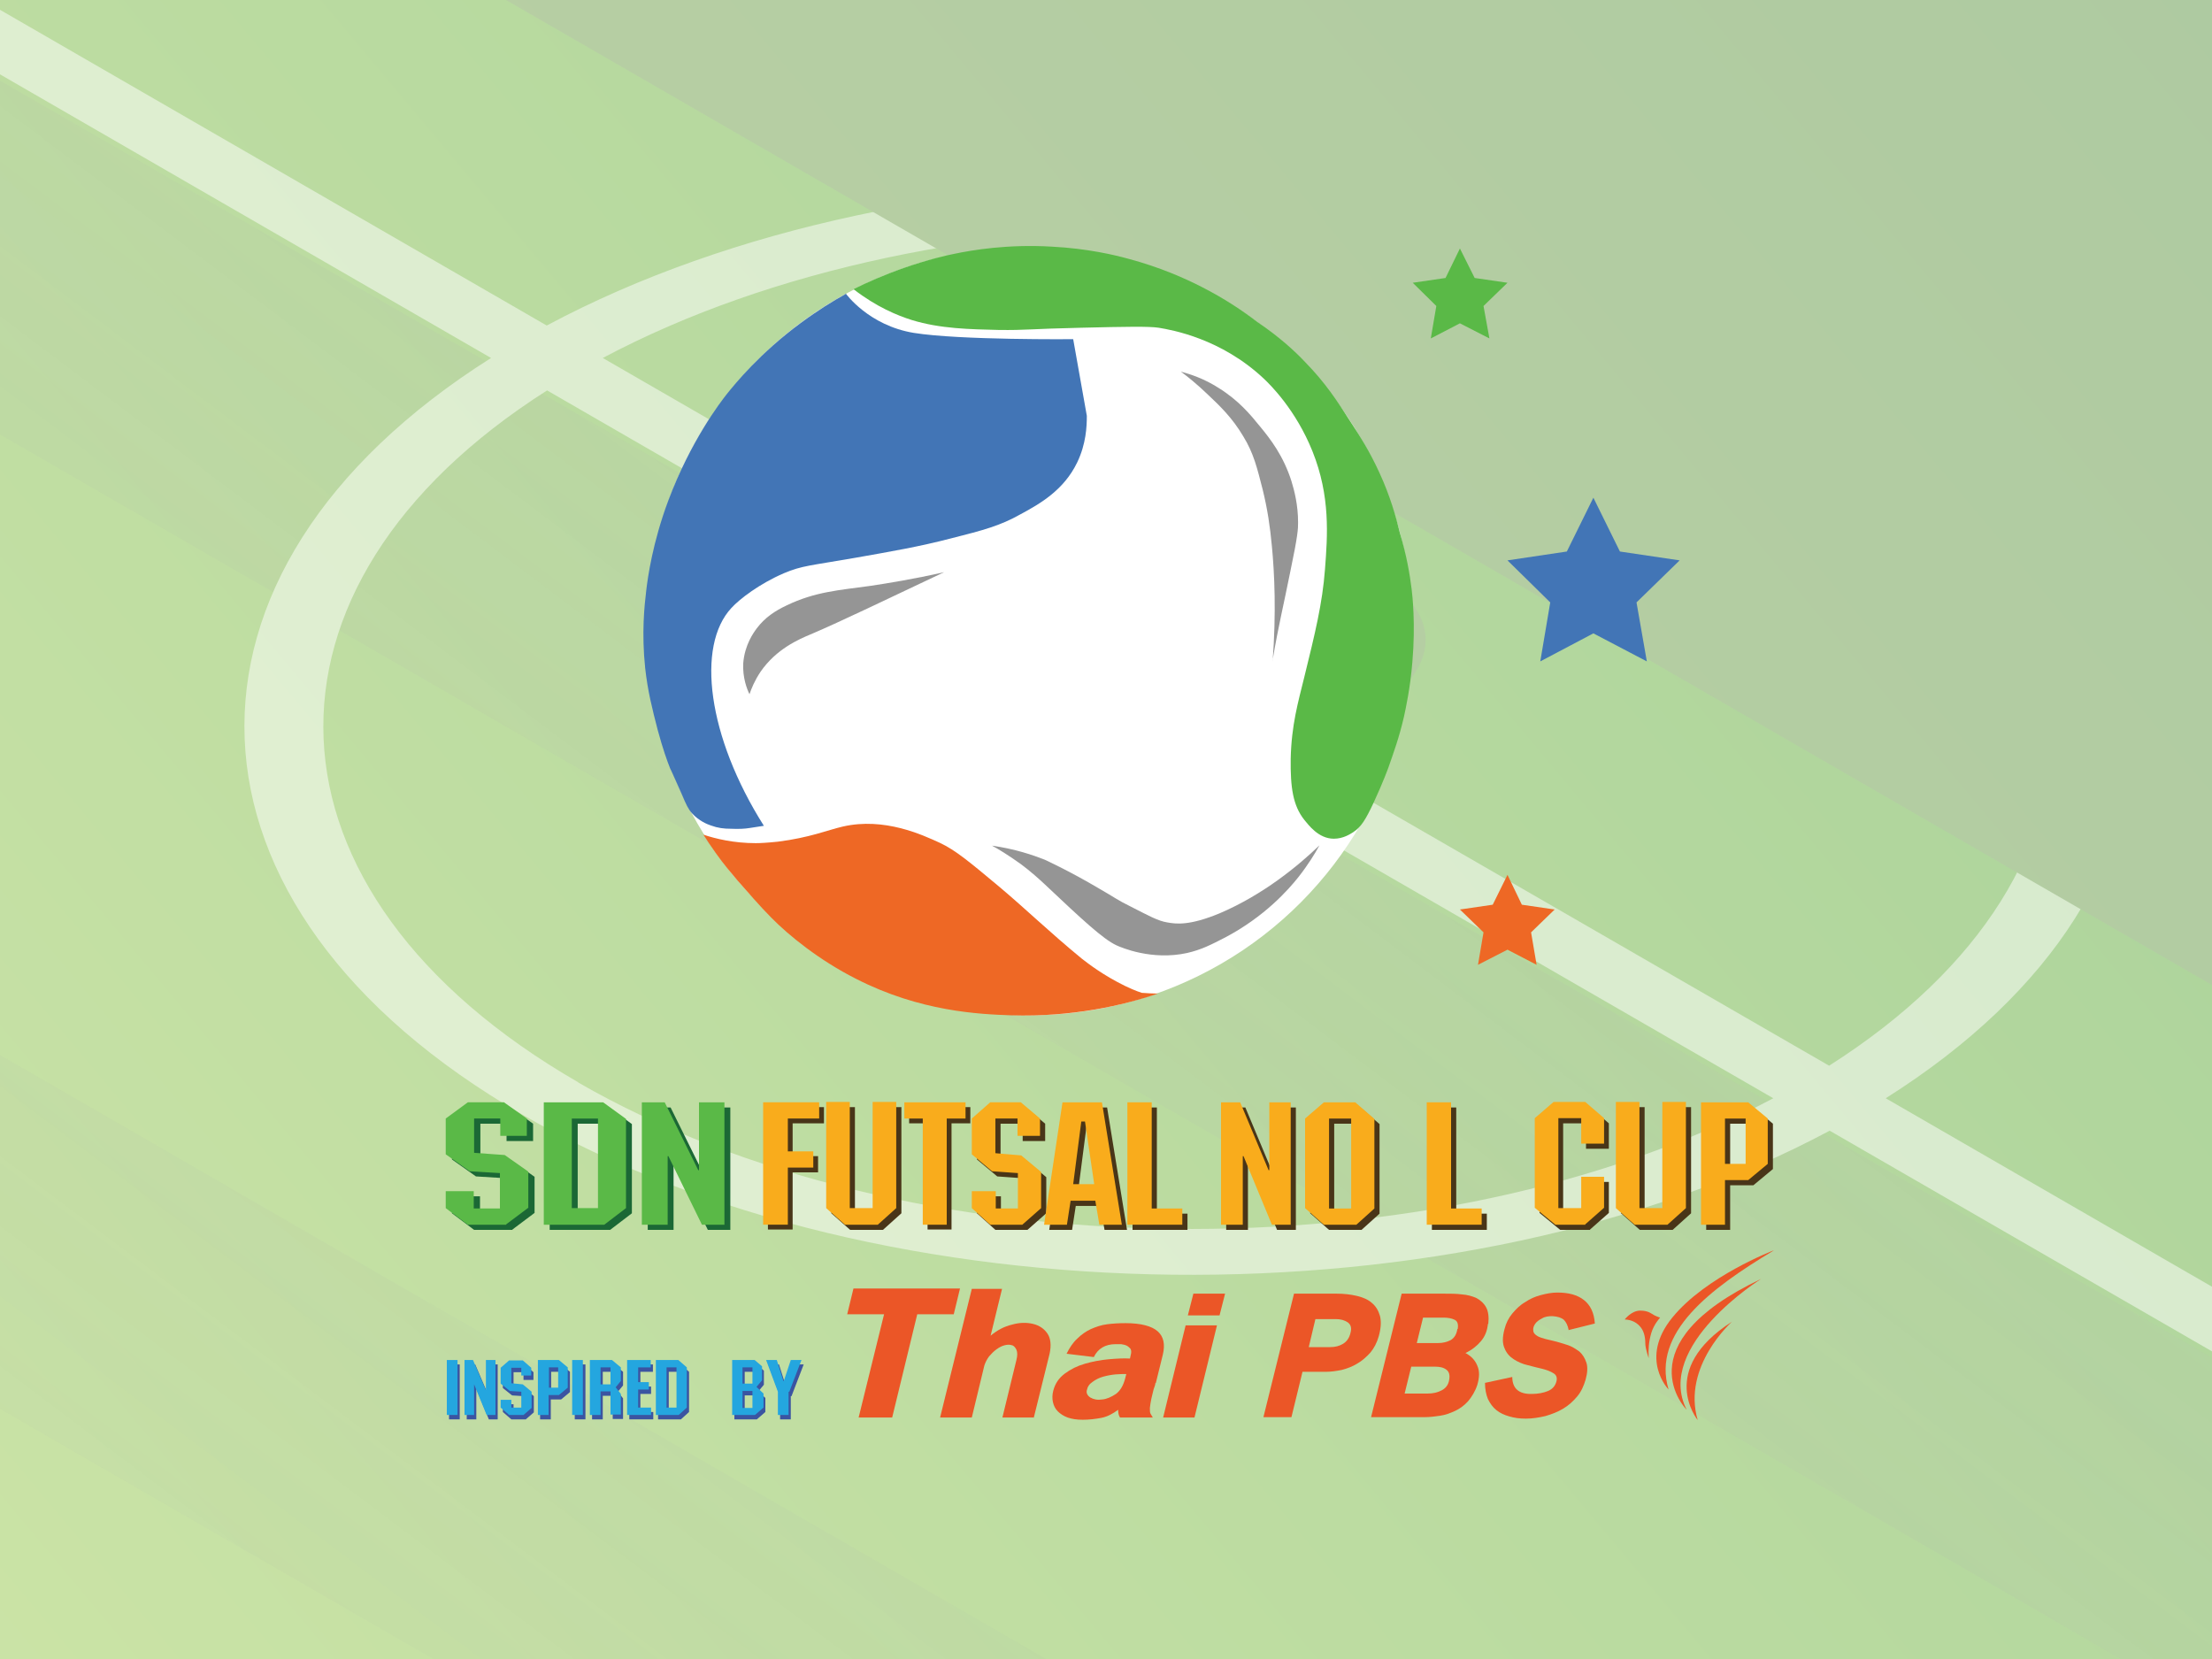 <?xml version="1.0" encoding="UTF-8"?>
<svg xmlns="http://www.w3.org/2000/svg" xmlns:xlink="http://www.w3.org/1999/xlink" viewBox="0 0 600 450">
  <defs>
    <style>
      .cls-1 {
        fill: none;
      }

      .cls-2 {
        fill: url(#linear-gradient);
        opacity: .5;
      }

      .cls-3 {
        clip-path: url(#clippath);
      }

      .cls-4 {
        fill: #f9ac1c;
      }

      .cls-5 {
        fill: #eb5627;
      }

      .cls-6 {
        fill: #fff;
      }

      .cls-7 {
        fill: #ee6825;
      }

      .cls-8 {
        fill: #cfd7e3;
      }

      .cls-9 {
        fill: #4275b6;
      }

      .cls-10 {
        fill: #1b6835;
      }

      .cls-11 {
        fill: #959595;
      }

      .cls-12 {
        fill: #5ab947;
      }

      .cls-13 {
        fill: #493518;
      }

      .cls-14 {
        fill: #3b54a1;
      }

      .cls-15 {
        fill: #24a6df;
      }

      .cls-16 {
        fill: #b5c4a8;
      }

      .cls-16, .cls-17, .cls-18 {
        mix-blend-mode: multiply;
      }

      .cls-19 {
        filter: url(#drop-shadow-1);
      }

      .cls-18 {
        fill: url(#linear-gradient-2);
        opacity: .6;
      }

      .cls-20 {
        fill: url(#radial-gradient-2);
      }

      .cls-21 {
        opacity: .5;
      }

      .cls-22 {
        fill: url(#radial-gradient);
      }

      .cls-23 {
        isolation: isolate;
      }
    </style>
    <linearGradient id="linear-gradient" x1="-299" y1="812" x2="734.4" y2="-54.3" gradientUnits="userSpaceOnUse">
      <stop offset="0" stop-color="#c2df5c"/>
      <stop offset="1" stop-color="#439d31"/>
    </linearGradient>
    <clipPath id="clippath">
      <rect class="cls-1" x="-3.7" y="-145.3" width="652" height="898.6"/>
    </clipPath>
    <linearGradient id="linear-gradient-2" x1="26.3" y1="693.3" x2="584.9" y2="-47.8" gradientUnits="userSpaceOnUse">
      <stop offset="0" stop-color="#b5c4a8" stop-opacity=".2"/>
      <stop offset="1" stop-color="#b5c4a8"/>
    </linearGradient>
    <radialGradient id="radial-gradient" cx="226.5" cy="117.7" fx="226.5" fy="117.7" r="101.1" gradientTransform="translate(377.2 -155.4) rotate(82.9)" gradientUnits="userSpaceOnUse">
      <stop offset="0" stop-color="#fff"/>
      <stop offset=".4" stop-color="#fff"/>
      <stop offset=".5" stop-color="#eff0f2"/>
      <stop offset=".8" stop-color="#c6cbd3"/>
      <stop offset="1" stop-color="#a1aab7"/>
    </radialGradient>
    <radialGradient id="radial-gradient-2" cx="231.4" cy="120.5" fx="231.4" fy="120.5" r="99.9" gradientUnits="userSpaceOnUse">
      <stop offset="0" stop-color="#6b6b6b"/>
      <stop offset=".5" stop-color="#3d3d3d"/>
      <stop offset="1" stop-color="#242424"/>
    </radialGradient>
    <filter id="drop-shadow-1" filterUnits="userSpaceOnUse">
      <feOffset dx="1" dy="1"/>
      <feGaussianBlur result="blur" stdDeviation="1"/>
      <feFlood flood-color="#231f20" flood-opacity=".4"/>
      <feComposite in2="blur" operator="in"/>
      <feComposite in="SourceGraphic"/>
    </filter>
  </defs>
  <g class="cls-23">
    <g id="Layer_1" data-name="Layer 1">
      <rect class="cls-2" x="-29.7" y="-136.3" width="652" height="898.6"/>
      <g class="cls-3">
        <g class="cls-21">
          <path class="cls-18" d="m251.9,791.8l-315.9-182.4v-96l482.2,278.4h-166.3ZM-64,345.2l772.6,446.1v-96L-64,249.2v96Zm0-535.2v73.1l772.6,446.1v-96L-24.3-190h-39.7Zm331.1,0l441.5,254.9V-31.1l-275.2-158.9h-166.3ZM-64,80.9l772.6,446.1v-96L-64-15.1v96Z"/>
          <path class="cls-6" d="m502.8,92.6c-97.6-56.4-254.4-57.8-354.5-4.3L-64-34.3v17.5l197.2,113.9c-92,58.1-89.1,148.9,8.6,205.3,97.6,56.4,254.4,57.8,354.5,4.3l212.4,122.6v-17.5l-197.2-113.9c92.1-58.1,89.1-148.9-8.5-205.3Zm-345.9,201c-89.3-51.5-92.2-134.5-8.5-187.7l332.6,192c-91.7,48.7-234.9,47.2-324.2-4.3Zm339.3-4.5L163.5,97.1c91.7-48.7,234.9-47.3,324.1,4.3,89.3,51.5,92.2,134.5,8.5,187.7Z"/>
          <polygon class="cls-16" points="-64 -189.3 -64 -116.2 708.6 329.9 708.6 -189.3 -64 -189.3"/>
          <path class="cls-16" d="m386.7,173.6c0,18-34.9,33.4-78.1,34.3-43.1.9-78.1-12.9-78.1-31s34.9-33.4,78.1-34.3c43.1-.9,78.1,12.9,78.1,31Z"/>
          <g>
            <circle class="cls-22" cx="276.6" cy="135.9" r="63.7" transform="translate(107.4 393.6) rotate(-82.9)"/>
            <g class="cls-17">
              <path class="cls-8" d="m310.2,184.7l-1.8-2.7-.3.2,1.7,2.7c0,0,.7,1.4,3.6,3.1.1,0,.2-.2.3-.2-2.9-1.7-3.6-3-3.6-3Z"/>
              <path class="cls-8" d="m336.9,144.1l2-2-2.3-21-2.8-5.4h0c-6.1-7.5-17.6-13.6-17.8-13.7h0s-14.8,3.6-14.8,3.6c-.2,0-4.8,1.9-2.4,12.5,2.4,10.2,3.1,29.6,3.1,30.7l-9.2,19.6c-.7.2-6,1.4-16.2-1.2-10.6-2.7-27.6-12.3-28.5-12.9l-9-14.6,6.3-16.6c7.1-7.7,24.8-18,25-18.1l12.3-18h0c0-.2-.9-1-10.2-4.8-9.5-3.8-20.4-3.6-20.5-3.6h0s-4.9,1.7-11,5.3c-6.1,3.7-11.8,10.6-11.9,10.7h0v.9c-.2.6-3.4,8.2-4.3,21.3h0s.4,1.9.4,1.9h.4c0,0-.4-1.9-.4-1.9,1-13.4,4.3-21.1,4.3-21.2v-.8c.5-.6,5.9-7.1,11.7-10.5,5.9-3.5,10.5-5.1,10.9-5.3.6,0,11.2-.2,20.3,3.5,7.7,3.1,9.5,4.2,9.9,4.5l-12.1,17.6c-.9.5-18.1,10.6-25.1,18.1l-6.4,16.8,9.1,14.8h0c.2.1,17.7,10.2,28.7,13,11,2.8,16.2,1.3,16.5,1.2h0s9.3-19.9,9.3-19.9h0c0-.2-.7-20.4-3.1-30.9-2.4-10.2,2.1-12.1,2.1-12.1l14.7-3.6c.9.5,11.8,6.4,17.6,13.5l2.7,5.3,2.2,20.7-1.9,1.9h0c0,.2-5.6,11.4-14.6,17-9,5.5-13.7,6-13.8,6h0s-24.3,21-24.3,21l-1.2,1.1c-.1,0-11,6.6-19,7.5-.5,0-8.5-1.4-13.1-3.5-4.7-2.2-12.3-8.5-12.4-8.5,0,0-6.4-7.1-8.5-20-2.1-13-2.6-15.7-2.6-15.7h0c0,0-10.7-7.2-10.7-7.2h0s-1.1.1-3.1.1c0,.1,0,.2,0,.4,1.8,0,2.8,0,3.1-.1l10.4,7c0,.5.6,3.9,2.5,15.7,2.1,13,8.5,20.1,8.6,20.2,0,0,7.7,6.4,12.5,8.6,4.8,2.2,13.2,3.5,13.3,3.5h0s0,0,0,0c8.2-.9,19.1-7.5,19.3-7.6l1.2-1.1,24.2-20.9c.6,0,5.2-.7,13.9-6,8.9-5.4,14.4-16.4,14.7-17Z"/>
              <path class="cls-8" d="m297.1,85.9l2.3-4.3s1-1.8,2.8-4.1c-.1,0-.2-.1-.4-.2-1.8,2.2-2.8,4-2.8,4l-2.3,4.3.3.2Z"/>
            </g>
            <path class="cls-20" d="m229.1,95.8c-1.1.3-2,.6-2.8.9,7.2-9.2,16.8-16.4,28-20.5-.9,1-1.8,2.1-2.4,2.9-4.4,1.7-16.4,9-22.8,16.7Zm73.1,53.1s-22.6,15.2-25.6,18.6c0,0,1.6,14.2,6.1,21.5,16.3,1.7,27.3-4.2,27.3-4.2,5.1-5.1,10.8-14.3,12.1-23.8-8.9-8.3-19.9-12-19.9-12Zm31.6-33.1c1.3,5.1,3.8,15.1,3,28.1.4,1.2,1.3,3.1,2.2,5.1.9-4.2,1.4-8.6,1.4-13.1,0-9.2-1.9-17.9-5.4-25.8-.2,1.7-.6,3.8-1.1,5.7Zm-17.7-13.6c-3.1-8.9-12.1-17.3-16.9-20.7-8.4-1.5-16.1-1.6-26.9,1.1,0,0-4.1,9.8-2.1,22.4,11.6,6.6,28.8,13.1,28.8,13.1,0,0,12.1-7.7,17-15.9Zm-52.2,94.4c-12-3-19.5-7.7-25.9-12.1-1-.1-2-.2-3-.4,9,7.8,20.1,13.1,32.4,14.9-1.2-.7-2.4-1.5-3.5-2.4Zm-34.4-32.2c8.6-2.1,14.3-5.7,18.6-9.7-.6-9.8-2.7-31.5-2.7-31.5,0,0-10.2-5.7-20.4-6.1,0,0-8.3,12.4-8.5,24.6,1.6,9,7.8,18.7,13.1,22.8Z"/>
          </g>
        </g>
      </g>
      <g id="_1" data-name="1" class="cls-19">
        <g>
          <g>
            <ellipse class="cls-6" cx="278.2" cy="170.2" rx="104" ry="104.2"/>
            <path class="cls-12" d="m230.6,77.4c3.6-1.8,8.1-3.8,13.5-5.7,6.6-2.3,11.9-3.5,13.5-3.8,5.2-1.1,14.8-2.7,26.7-2,9.7.5,17.2,2.3,20.8,3.3,8.6,2.3,15.3,5.3,19.8,7.6,6.3,3.2,11.3,6.6,15.1,9.5,5.9,4,10.2,7.9,13,10.9,5.5,5.6,8.8,10.7,12.2,16,2.7,4.1,5.3,8.2,8,14.1,2.9,6.3,4.5,12,5.5,16.2,1.8,6,2.7,11.2,3.2,15.3.2,1.6,1.1,9.4.2,19.8-.6,7.2-1.8,12.6-2.3,14.9-1.3,5.6-2.8,9.7-4.2,13.7,0,0-1.4,3.9-4,9.5-2.2,4.7-3.4,6.6-5.5,8-.8.5-2.7,1.8-5.3,1.8-4.2,0-6.9-3.8-8-5.1-3.1-3.9-3.8-8.8-3.7-16.6.2-9.1,2-15.3,3.7-22.2,2.9-11.8,4.9-19.9,5.6-29.2.7-9.1,1.5-19.8-3.4-32-4.5-11.2-11.4-18-13.2-19.7-11.6-10.9-24.9-13.2-28.5-13.8-2.6-.4-8.7-.3-21.1,0-13.8.3-14.8.7-22.3.6-7.8-.2-15.8-.3-23.6-2.7-3.8-1.2-9.5-3.5-15.7-8.3Z"/>
            <path class="cls-9" d="m228.4,78.6s6.2,8.7,18.5,10.7c12.4,2,43.2,1.7,43.2,1.7l3.7,20.8c0,2.9-.2,7.6-2.6,12.6-3.6,7.5-10,11.2-15.4,14.1-5.5,3.1-10,4.3-18.7,6.5-8.8,2.3-16.5,3.6-26.1,5.3-12,2.1-14.5,2.1-19.4,4.2-6.7,2.9-12,7-14.2,9.4-9.6,10.3-6.5,34.9,8.8,59.1-1.3.2-2.6.4-3.9.6-1.2.2-2.9.3-5,.2-2,0-3.6-.2-5.5-.9-.9-.3-3.2-1.2-5.1-3.3-1-1.1-1.6-2.4-2.7-5-2.1-4.7-3.1-7-3.2-7.1-.8-2-2-5.3-3.4-10.5-1.5-5.8-2.7-10.5-3.4-16.8-1-9.6-.2-16.9.3-21.1.4-3.4,1.7-12.9,6-24.4,6-16,14-26.5,16-29,2.1-2.6,8.8-10.9,19.9-19.1,4.6-3.4,8.8-6,12.1-7.8Z"/>
            <path class="cls-7" d="m189.8,225.4c.8,1.3,2,3.1,3.5,5.2,2,2.8,3.7,4.8,5.8,7.3,2.3,2.6,6.2,7.1,9.1,10,4.8,4.9,13.1,11.6,23,16.6,17.4,8.9,33.4,9.6,42.1,9.9,16.4.5,30.1-2.6,39.8-5.9-1.5,0-2.9-.1-4.4-.2,0,0-1.7-.5-4.6-1.9-5.9-2.9-9.9-6-11.7-7.4-9-7.4-15-13.3-22.5-19.6-7.8-6.5-11.7-9.8-16-11.8-4.6-2.1-15-7-26.3-4.4-4.3,1-8.9,3-17.6,4.1-2.9.3-4.8.4-6,.4-6,0-10.9-1.2-14.2-2.3Z"/>
            <path class="cls-11" d="m202.3,187.3c.5-1.5,1.4-3.7,3-6.1,4.3-6.2,10.4-8.8,13.5-10.1,8.7-3.7,20.8-9.6,36.3-16.9-8.4,1.9-15.3,3-19.9,3.7-8.7,1.2-15.1,1.6-22.8,5.3-3.2,1.5-5.9,3.3-8.1,6.2-.9,1.2-3.3,4.5-3.7,9.5-.2,3.9,1,7,1.7,8.4Z"/>
            <path class="cls-11" d="m319.3,99.8c2.6.7,6.3,1.9,10.2,4.4,5.5,3.4,8.7,7.3,11.3,10.5,2.8,3.4,6.3,7.9,8.5,14.8.8,2.6,1.8,6.5,1.8,11.2,0,1.7,0,3.3-2.1,13.3-1.9,9.5-3.2,14.6-4.8,24,0,.3,0,.4,0,.4,1-13.3.5-23.9-.2-31.2-.5-5.4-1.2-10.1-2.5-15.4-1.5-5.8-2.4-9.8-5.3-14.5-2.9-4.9-6.3-8.2-9.5-11.2-2.9-2.8-5.5-4.9-7.4-6.3Z"/>
            <path class="cls-11" d="m268.2,228.4c6.2.9,10.9,2.5,14.2,3.8,0,0,6.6,3,14.7,7.8,4.2,2.4,5.1,3.2,8.4,4.8,5.1,2.6,7.6,4,10.1,4.4,2.3.4,5.9,1,14.3-2.5,11.7-5,21.2-12.8,27-18.4-1.2,2.2-3.1,5.3-5.7,8.6-2.7,3.4-9.1,10.7-19.9,16.4-3.9,2-6.4,3.3-10.3,4.2-9.6,2.1-17.9-1.5-19.2-2.1-3.6-1.7-9-6.7-19.7-16.8-1-.9-3.3-3.1-6.6-5.5-3.1-2.2-5.7-3.8-7.4-4.7Z"/>
            <polygon class="cls-12" points="395 66.4 399 74.4 407.9 75.7 401.4 82 403 90.8 395 86.7 387.1 90.8 388.6 82 382.2 75.7 391.1 74.4 395 66.4"/>
            <polygon class="cls-7" points="407.9 236.3 411.8 244.4 420.7 245.7 414.3 251.9 415.8 260.7 407.9 256.6 399.9 260.7 401.4 251.9 395 245.7 403.9 244.4 407.9 236.3"/>
            <polygon class="cls-9" points="431.2 134 438.4 148.6 454.6 151 442.9 162.4 445.7 178.4 431.2 170.8 416.8 178.4 419.5 162.4 407.9 151 424 148.6 431.2 134"/>
          </g>
          <g id="Font">
            <g id="SDN">
              <g>
                <path class="cls-10" d="m138,332.6h-10.4l-6-4.5v-4.6h7.6v4.7h7.1v-9.6l-8.2-.5-6.5-4.6v-9.7l6-4.4h9.8l6.2,4.4v4.7h-7.2v-4.7h-7.1v9.3l8.3.6,6.4,4.5v9.8l-6,4.5Z"/>
                <path class="cls-10" d="m164.5,332.6h-16.4v-33.2h16.1l6.2,4.5v24.2l-5.9,4.5Zm-1.7-28.8h-7.1v24.3h7.1v-24.3Z"/>
                <path class="cls-10" d="m191,332.6l-9.1-18.6h-.2v18.6h-7v-33.2h6.2l9.1,18.4h.2v-18.4h6.9v33.2h-6.1Z"/>
              </g>
              <g>
                <path class="cls-12" d="m136.3,331.2h-10.4l-6-4.5v-4.6h7.6v4.7h7.1v-9.6l-8.2-.5-6.5-4.6v-9.7l6-4.4h9.8l6.2,4.4v4.7h-7.2v-4.7h-7.1v9.3l8.3.6,6.4,4.5v9.8l-6,4.5Z"/>
                <path class="cls-12" d="m162.9,331.2h-16.4v-33.2h16.1l6.2,4.5v24.2l-5.9,4.5Zm-1.7-28.8h-7.1v24.3h7.1v-24.3Z"/>
                <path class="cls-12" d="m189.4,331.2l-9.1-18.6h-.2v18.6h-7v-33.2h6.2l9.1,18.4h.2v-18.4h6.9v33.2h-6.1Z"/>
              </g>
            </g>
            <g id="Futsal">
              <g>
                <path class="cls-13" d="m214,303.7v8.9h6.9v4.4h-6.9v15.5h-6.7v-33.2h15.2v4.4h-8.5Z"/>
                <path class="cls-13" d="m238.5,332.6h-8.9l-5.1-4.5v-28.8h6.4v28.8h6.2v-28.8h6.4v28.8l-5,4.5Z"/>
                <path class="cls-13" d="m257.1,303.7v28.8h-6.5v-28.8h-5v-4.4h16.6v4.4h-5Z"/>
                <path class="cls-13" d="m277.8,332.6h-8.8l-5-4.5v-4.6h6.5v4.7h6v-9.6l-7-.5-5.5-4.6v-9.7l5-4.4h8.3l5.2,4.4v4.7h-6.1v-4.7h-6v9.4l7,.6,5.4,4.5v9.8l-5.1,4.5Z"/>
                <path class="cls-13" d="m298.6,332.6l-1.1-6.5h-6.7l-1,6.5h-6.2l5-33.2h10.7l5.4,33.2h-6.2Zm-3.9-28h-1l-2.2,17h5.7l-2.5-17Z"/>
                <path class="cls-13" d="m306.2,332.6v-33.2h6.6v28.8h8.3v4.4h-14.9Z"/>
              </g>
              <g>
                <path class="cls-4" d="m212.7,302.4v8.9h6.9v4.4h-6.9v15.5h-6.7v-33.2h15.2v4.4h-8.5Z"/>
                <path class="cls-4" d="m237.1,331.2h-8.9l-5.1-4.5v-28.8h6.4v28.8h6.2v-28.8h6.4v28.8l-5,4.5Z"/>
                <path class="cls-4" d="m255.8,302.4v28.8h-6.5v-28.8h-5v-4.4h16.6v4.4h-5Z"/>
                <path class="cls-4" d="m276.4,331.2h-8.8l-5-4.5v-4.6h6.5v4.7h6v-9.6l-7-.5-5.5-4.6v-9.7l5-4.4h8.3l5.2,4.4v4.7h-6.1v-4.7h-6v9.4l7,.6,5.4,4.5v9.8l-5.1,4.5Z"/>
                <path class="cls-4" d="m297.2,331.2l-1.1-6.5h-6.7l-1,6.5h-6.2l5-33.2h10.7l5.4,33.2h-6.2Zm-3.9-28h-1l-2.2,17h5.7l-2.5-17Z"/>
                <path class="cls-4" d="m304.8,331.2v-33.2h6.6v28.8h8.3v4.4h-14.9Z"/>
              </g>
            </g>
            <g id="No">
              <g>
                <path class="cls-13" d="m345.4,332.6l-7.7-18.6h-.2v18.6h-5.9v-33.2h5.2l7.7,18.4h.2v-18.4h5.8v33.2h-5.2Z"/>
                <path class="cls-13" d="m368.3,332.6h-8.8l-5.1-4.5v-24.3l5.1-4.4h8.5l5.2,4.5v24.3l-5,4.5Zm-1.4-28.8h-6v24.4h6v-24.4Z"/>
              </g>
              <g>
                <path class="cls-4" d="m344,331.2l-7.7-18.6h-.2v18.6h-5.9v-33.2h5.2l7.7,18.4h.2v-18.4h5.8v33.2h-5.2Z"/>
                <path class="cls-4" d="m366.9,331.2h-8.8l-5.1-4.5v-24.3l5.1-4.4h8.5l5.2,4.5v24.3l-5,4.5Zm-1.4-28.8h-6v24.4h6v-24.4Z"/>
              </g>
            </g>
            <g id="L">
              <path class="cls-13" d="m387.4,332.6v-33.2h6.6v28.8h8.3v4.4h-14.9Z"/>
              <path class="cls-4" d="m386,331.2v-33.2h6.6v28.8h8.3v4.4h-14.9Z"/>
            </g>
            <g id="Cup">
              <g>
                <path class="cls-13" d="m430.3,332.6h-8.1l-5.6-4.6v-24.3l5.1-4.4h8.6l5.1,4.4v6.9h-6.2v-6.9h-6.2v24.4h6.2v-8.5h6.2v8.4l-5.1,4.5Z"/>
                <path class="cls-13" d="m452.7,332.6h-8.9l-5.1-4.5v-28.8h6.4v28.8h6.2v-28.8h6.4v28.8l-5,4.5Z"/>
                <path class="cls-13" d="m474.7,320.5h-6.4v12.1h-6.5v-33.2h12.8l5.3,4.4v12.3l-5.3,4.4Zm-.8-16.7h-5.6v12.3h5.6v-12.3Z"/>
              </g>
              <g>
                <path class="cls-4" d="m429,331.2h-8.1l-5.6-4.6v-24.3l5.1-4.4h8.6l5.1,4.4v6.9h-6.2v-6.9h-6.2v24.4h6.2v-8.5h6.2v8.4l-5.1,4.5Z"/>
                <path class="cls-4" d="m451.3,331.2h-8.9l-5.1-4.5v-28.8h6.4v28.8h6.2v-28.8h6.4v28.8l-5,4.5Z"/>
                <path class="cls-4" d="m473.3,319.1h-6.4v12.1h-6.5v-33.2h12.8l5.3,4.4v12.3l-5.3,4.4Zm-.8-16.7h-5.6v12.3h5.6v-12.3Z"/>
              </g>
            </g>
          </g>
          <g id="Font_Logo" data-name="Font+Logo">
            <g id="INSPIRED_BY" data-name="INSPIRED BY">
              <g>
                <path class="cls-14" d="m120.8,384v-14.9h2.9v14.9h-2.9Z"/>
                <path class="cls-14" d="m131.6,384l-3.4-8.3h0v8.3h-2.6v-14.9h2.3l3.5,8.2h0v-8.2h2.6v14.9h-2.3Z"/>
                <path class="cls-14" d="m141.6,384h-3.9l-2.3-2v-2.1h2.9v2.1h2.7v-4.3l-3.1-.2-2.5-2v-4.3l2.3-2h3.7l2.3,2v2.1h-2.7v-2.1h-2.7v4.2l3.1.3,2.4,2v4.4l-2.3,2Z"/>
                <path class="cls-14" d="m151.3,378.6h-2.9v5.4h-2.9v-14.9h5.7l2.4,2v5.5l-2.4,2Zm-.3-7.5h-2.5v5.5h2.5v-5.5Z"/>
                <path class="cls-14" d="m154.9,384v-14.9h2.9v14.9h-2.9Z"/>
                <path class="cls-14" d="m165.2,384v-6.4h-2.7v6.4h-2.9v-14.9h6l2.4,2v3.7l-1.4,1.7,1.4,1.8v5.6h-2.8Zm0-12.9h-2.7v4.6h2.7v-4.6Z"/>
                <path class="cls-14" d="m169.7,384v-14.9h6.4v2h-3.4v4h2.9v2h-2.9v4.9h3.5v2h-6.5Z"/>
                <path class="cls-14" d="m183.7,384h-6.2v-14.9h6.1l2.3,2v10.9l-2.2,2Zm-.6-12.9h-2.7v10.9h2.7v-10.9Z"/>
                <path class="cls-14" d="m204.3,384h-6.1v-14.9h6.1l1.9,1.7v3.8l-1.5,1.8,1.9,1.8v3.8l-2.3,2Zm-.6-12.9h-2.7v4.4h2.7v-4.4Zm0,6.4h-2.7v4.6h2.7v-4.6Z"/>
                <path class="cls-14" d="m213.5,377.7v6.3h-2.9v-6.3s-3.2-8.6-3.2-8.6h2.9l1.8,5.7h.1l1.9-5.7h2.9l-3.3,8.6Z"/>
              </g>
              <g>
                <path class="cls-15" d="m120.2,382.8v-14.9h2.9v14.9h-2.9Z"/>
                <path class="cls-15" d="m131,382.8l-3.4-8.3h0v8.3h-2.6v-14.9h2.3l3.5,8.2h0v-8.2h2.6v14.9h-2.3Z"/>
                <path class="cls-15" d="m141,382.8h-3.9l-2.3-2v-2.1h2.9v2.1h2.7v-4.3l-3.1-.2-2.5-2v-4.3l2.3-2h3.7l2.3,2v2.1h-2.7v-2.1h-2.7v4.2l3.1.3,2.4,2v4.4l-2.3,2Z"/>
                <path class="cls-15" d="m150.7,377.4h-2.9v5.4h-2.9v-14.9h5.7l2.4,2v5.5l-2.4,2Zm-.3-7.5h-2.5v5.5h2.5v-5.5Z"/>
                <path class="cls-15" d="m154.2,382.8v-14.9h2.9v14.9h-2.9Z"/>
                <path class="cls-15" d="m164.6,382.8v-6.4h-2.7v6.4h-2.9v-14.9h6l2.4,2v3.7l-1.4,1.7,1.4,1.8v5.6h-2.8Zm0-12.9h-2.7v4.6h2.7v-4.6Z"/>
                <path class="cls-15" d="m169.1,382.8v-14.9h6.4v2h-3.4v4h2.9v2h-2.9v4.9h3.5v2h-6.5Z"/>
                <path class="cls-15" d="m183.1,382.8h-6.2v-14.9h6.1l2.3,2v10.9l-2.2,2Zm-.6-12.9h-2.7v10.9h2.7v-10.9Z"/>
                <path class="cls-15" d="m203.7,382.8h-6.1v-14.9h6.1l2,1.7v3.8l-1.5,1.8,1.9,1.8v3.8l-2.3,2Zm-.6-12.9h-2.7v4.4h2.7v-4.4Zm0,6.4h-2.7v4.6h2.7v-4.6Z"/>
                <path class="cls-15" d="m212.9,376.5v6.3h-2.9v-6.3s-3.2-8.6-3.2-8.6h2.9l1.8,5.7h.1l1.9-5.7h2.9l-3.3,8.6Z"/>
              </g>
            </g>
            <g>
              <g>
                <path class="cls-5" d="m480,338.2s-18.3,7-27.4,18.2c-9.1,11.2-1,19.5-1,19.5-4.6-15.4,11.2-27.3,28.5-37.7Z"/>
                <path class="cls-5" d="m456.5,381.4s-17.5-17.6,20.2-35.5c0,0-29,18.1-20.2,35.5Z"/>
                <path class="cls-5" d="m459.5,384.2s-11.1-13.6,9.3-26.7c0,0-13.6,12.1-9.3,26.7Z"/>
                <path class="cls-5" d="m446.2,367.4s-.8-2.3-.9-3.7c0-1.5-.2-3.3-1.2-4.6-1-1.3-2.4-2.1-4.4-2.2,0,0,1.8-2.4,4.2-2.4,2.3,0,3.1.9,3.9,1.3.8.4,1.5.6,1.5.6,0,0-1.7,1.8-2.4,4.2-.7,2.4-.8,4.3-.7,6.8Z"/>
              </g>
              <g>
                <path class="cls-5" d="m257.7,355.5h-9.9l-6.8,28h-9.1l6.9-28h-10l1.7-7h28.9l-1.7,7Z"/>
                <path class="cls-5" d="m279.5,383.5h-8.6l3.8-15.6c.3-1.2.3-2.1,0-2.8-.3-.6-.7-1.1-1.2-1.2-.6-.2-1.2-.2-2,0-.8.2-1.5.6-2.2,1.1-.7.5-1.4,1.2-2,1.9-.6.8-1,1.6-1.3,2.5l-3.4,14.1h-8.6l8.6-34.9h8.2l-3.1,12.7c1.8-1.5,3.7-2.5,5.8-3,2.1-.6,4-.6,5.7-.2,1.7.4,3,1.3,3.9,2.6.9,1.3,1.1,3.2.6,5.5l-4.3,17.4Z"/>
                <path class="cls-5" d="m312.4,374.1c0,.4-.2,1-.5,1.8-.2.8-.4,1.7-.6,2.5-.2.9-.3,1.7-.4,2.5,0,.8,0,1.3.2,1.6l.6,1h-8.9c-.4-.6-.5-1.3-.5-2.1-1.5,1.1-3,1.9-4.6,2.2-1.6.3-3.3.5-5,.5s-2.9-.2-4.1-.6c-1.1-.4-2-1-2.7-1.7-.7-.7-1.1-1.6-1.3-2.5-.2-.9-.2-2,.1-3.1.5-1.9,1.5-3.4,3.1-4.6,1.6-1.2,3.4-2.1,5.5-2.7,2.1-.6,4.2-1,6.4-1.2,2.2-.2,4.1-.3,5.8-.2l.3-1.4c.1-.5,0-1-.2-1.3-.3-.3-.6-.6-1-.8-.4-.2-.9-.3-1.5-.4-.6,0-1.1,0-1.5,0-2.8,0-4.8,1.2-5.9,3.5l-7.4-.9c.8-1.6,1.7-3,2.9-4.1,1.1-1.1,2.4-2,3.7-2.6,1.4-.6,2.8-1.1,4.4-1.3,1.6-.2,3.2-.3,5-.3,4.2,0,7.1.8,8.7,2.2,1.6,1.4,2.1,3.5,1.4,6.4l-1.9,7.7Zm-7.9-2.4c-.8,0-1.7,0-2.9.1-1.1.1-2.2.3-3.3.6-1.1.3-2.1.8-2.9,1.4-.9.6-1.4,1.3-1.6,2.3-.2.8.2,1.5,1,2,.9.5,1.9.7,3.2.5,1.2-.1,2.5-.7,3.7-1.5,1.2-.9,2-2.3,2.5-4.2l.3-1.2Z"/>
                <path class="cls-5" d="m323,383.5h-8.5l6.1-25h8.5l-6.1,25Zm6.8-27.7h-8.6l1.5-5.9h8.6l-1.5,5.9Z"/>
                <g>
                  <path class="cls-5" d="m373,361.4c-.5,1.8-1.3,3.3-2.3,4.5-1.1,1.2-2.2,2.2-3.6,3-1.3.8-2.7,1.3-4.2,1.7-1.5.3-2.9.5-4.3.5h-6.3l-3,12.3h-7.6l8.3-33.5h11.5c2,0,3.8.2,5.5.6,1.7.4,3.1,1,4.1,1.9,1.1.9,1.8,2.1,2.2,3.5.4,1.5.3,3.3-.3,5.5Zm-7.7-.8c.4-1.4.1-2.3-.7-2.9-.9-.6-1.9-.9-3.3-.9h-5.5l-1.8,7.6h5.8c1.4,0,2.5-.3,3.5-.9,1-.6,1.7-1.6,2-2.9Z"/>
                  <path class="cls-5" d="m402.6,358.1c-.2,1.9-.8,3.4-1.9,4.7-1.1,1.3-2.5,2.4-4.2,3.2,1.5.8,2.6,1.9,3.2,3.4.7,1.5.6,3.3,0,5.3-.6,1.8-1.5,3.2-2.5,4.4-1,1.1-2.2,2-3.5,2.6-1.3.6-2.6,1.1-4,1.3-1.4.2-2.8.4-4.2.4h-14.6l8.3-33.5h11.5c1.7,0,3.3,0,4.8.2,1.5.1,2.9.5,4,1,1.1.6,2,1.4,2.6,2.5.6,1.1.8,2.6.6,4.5Zm-10.5,15.1c.2-1.2,0-2.1-.8-2.7-.8-.6-1.8-.8-3.2-.8h-6.3l-1.8,7.3h6.2c1.5,0,2.8-.3,3.9-.9,1.1-.6,1.8-1.5,2-2.9Zm2.3-13.7c.2-1.2,0-2.1-.8-2.5-.8-.4-1.8-.6-3.1-.6h-5.5l-1.7,6.9h5.8c1.3,0,2.4-.3,3.4-.8,1-.6,1.6-1.6,1.8-3Z"/>
                  <path class="cls-5" d="m424.5,359.8c-.2-1.2-.7-2.2-1.3-2.8-.7-.6-1.7-.9-3.1-1-1,0-2,.1-2.8.6-.8.4-1.5.9-1.9,1.5-.4.6-.6,1.2-.5,1.8,0,.6.5,1.2,1.3,1.6.6.3,1.3.5,2,.7.7.2,1.4.3,2.1.5,1.3.3,2.5.7,3.8,1.1,1.3.4,2.3,1.1,3.3,1.8.9.8,1.5,1.8,1.9,3,.4,1.2.3,2.8-.2,4.6-.5,1.7-1.2,3.3-2.3,4.6-1.1,1.3-2.3,2.4-3.8,3.3-1.5.9-3.1,1.5-4.8,2-1.7.4-3.5.7-5.3.7s-3.1-.2-4.5-.6c-1.4-.4-2.5-.9-3.5-1.7-1-.8-1.7-1.8-2.3-3-.5-1.2-.8-2.7-.8-4.4l7.4-1.6c0,3.1,1.8,4.7,5.3,4.6,1.7,0,3.2-.3,4.4-.8,1.2-.5,2-1.4,2.3-2.7.2-.9,0-1.6-.8-2.1-.8-.5-1.8-.9-3-1.2-1.2-.3-2.6-.6-4-1-1.4-.3-2.7-.9-3.8-1.6-1.1-.7-2-1.7-2.5-3-.6-1.3-.6-3,0-5.2.4-1.6,1.1-3,2.1-4.2,1-1.2,2.1-2.3,3.5-3.1,1.3-.9,2.7-1.5,4.2-1.9,1.5-.4,3-.7,4.5-.7,3,0,5.4.6,7.2,2,1.8,1.4,2.8,3.5,3,6.4l-7.2,1.8Z"/>
                </g>
              </g>
            </g>
          </g>
        </g>
      </g>
    </g>
  </g>
</svg>